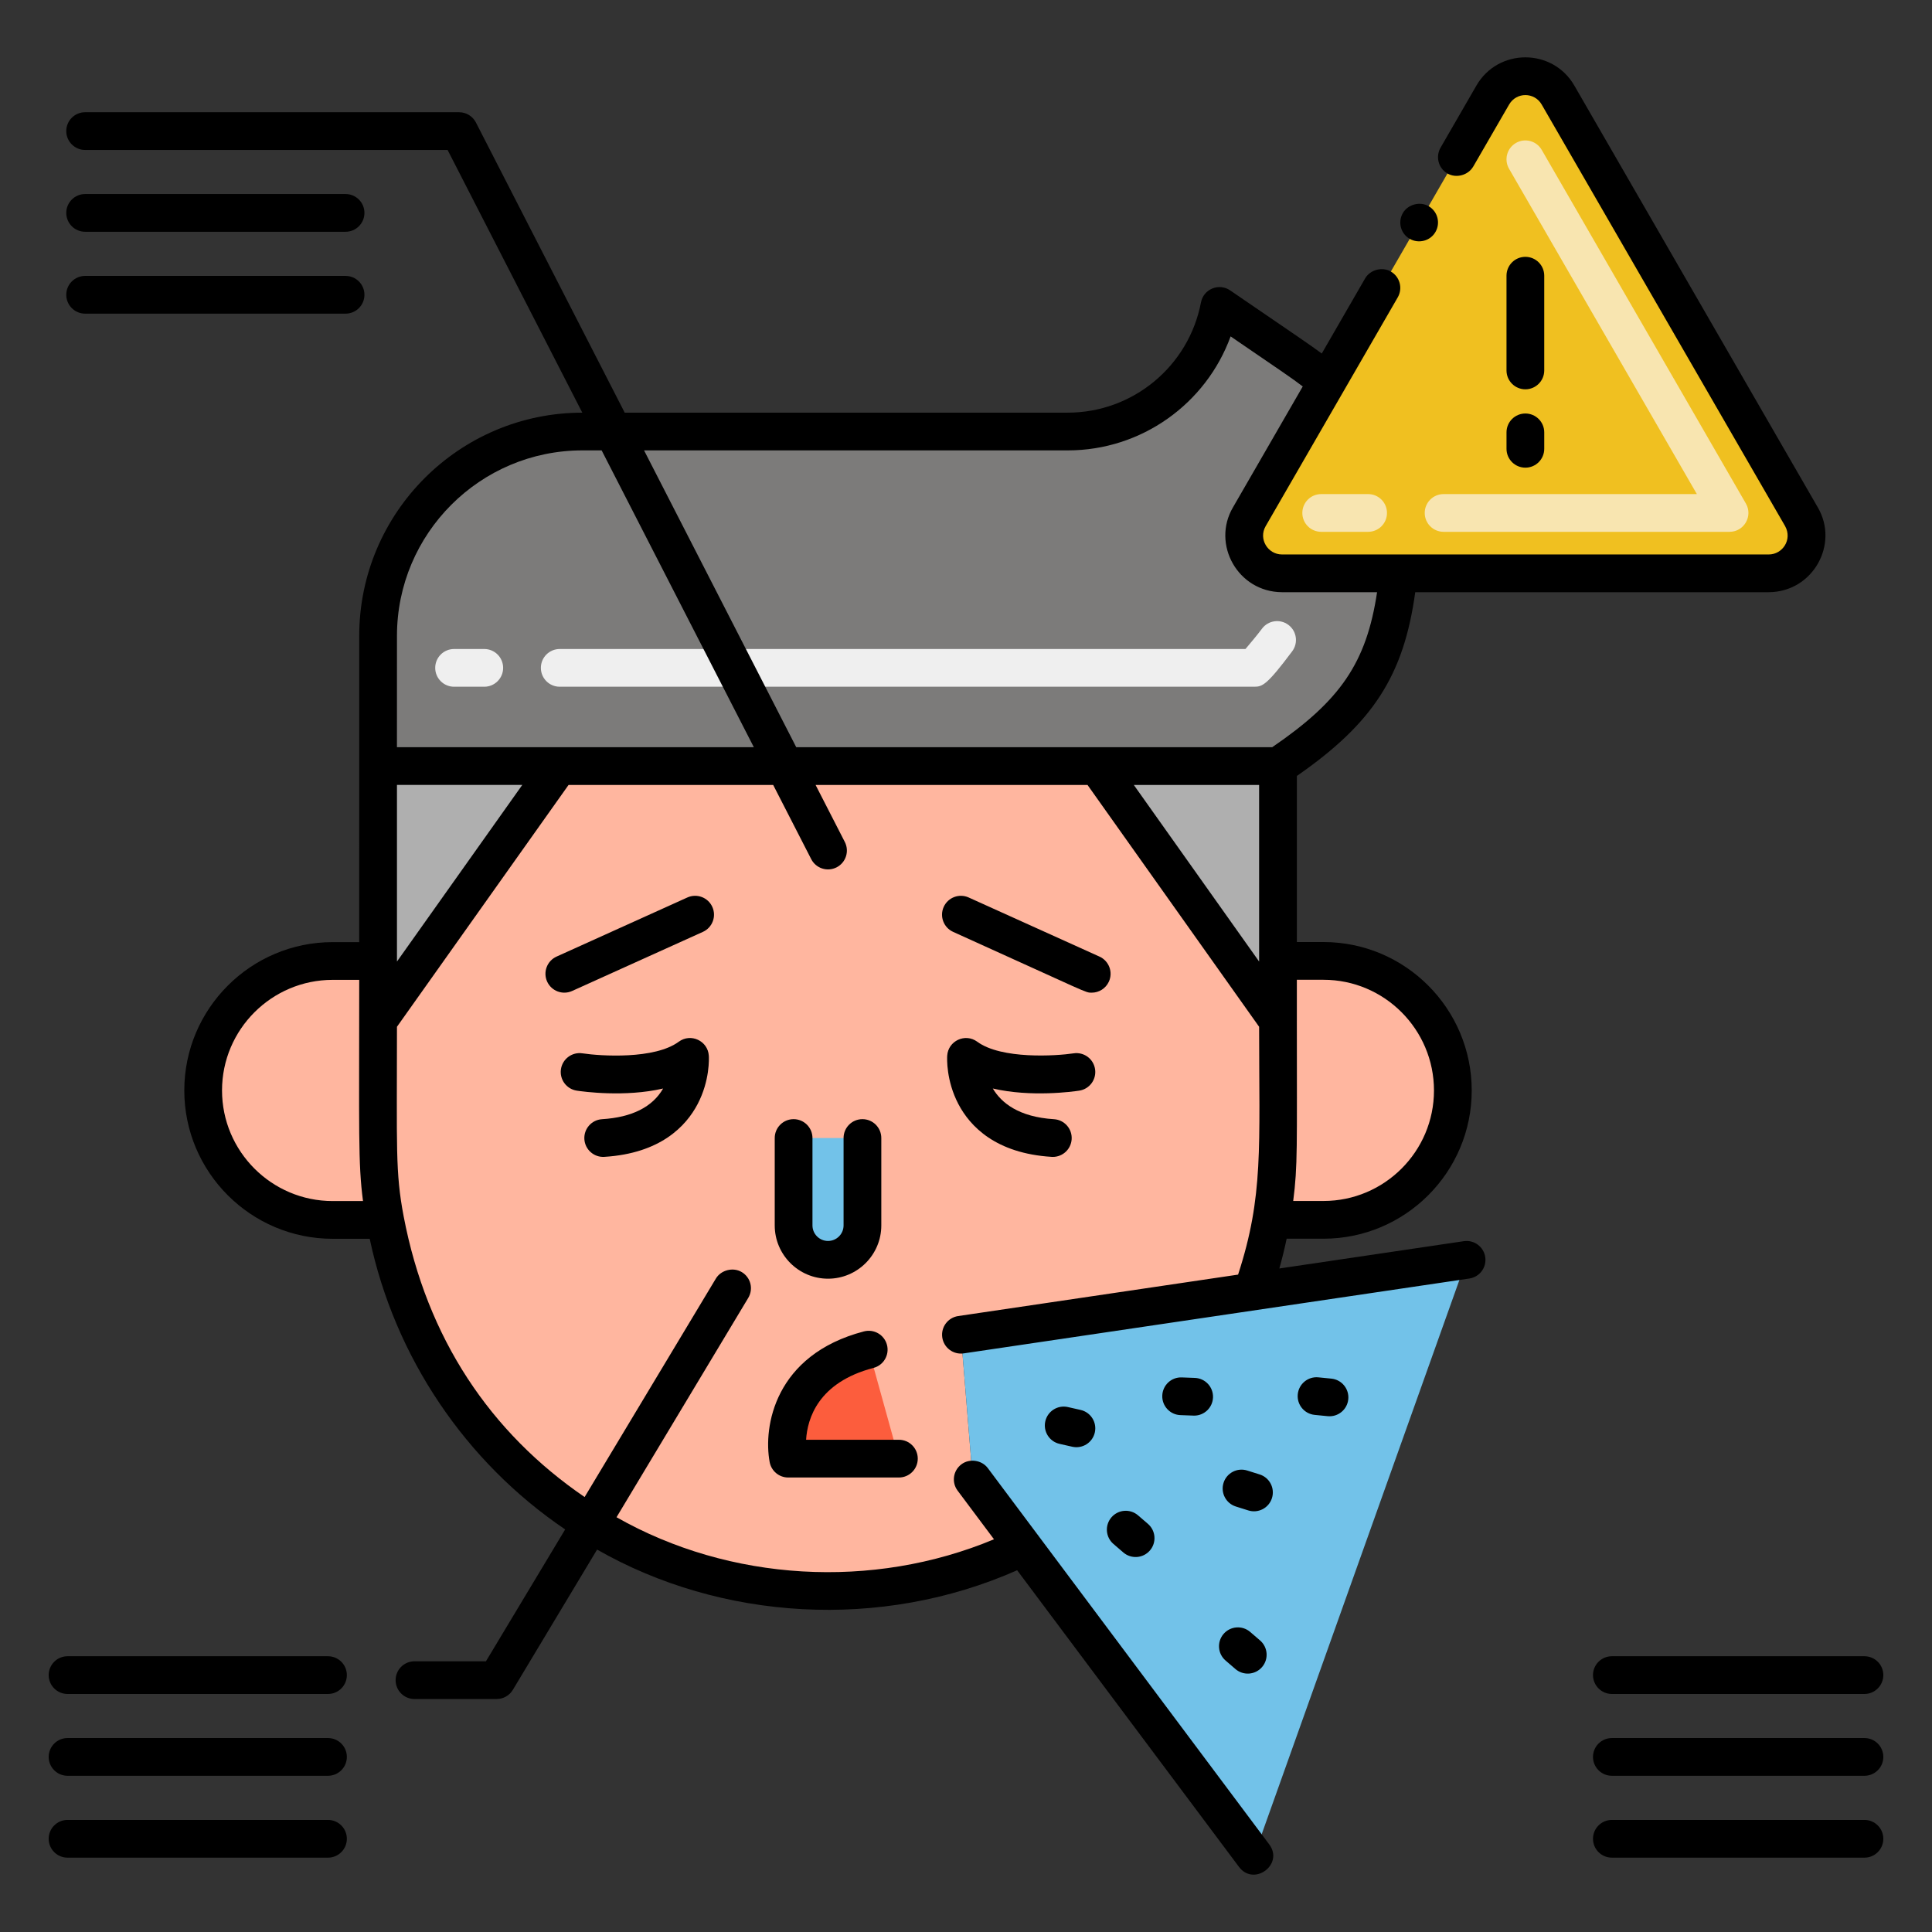 <svg enable-background="new 0 0 256 256" height="512" viewBox="0 0 256 256" width="512" xmlns="http://www.w3.org/2000/svg"><rect x="0" y="0" width="256" height="256" fill="#333333" stroke="none"/><g id="Layer_1"><g><g><path d="m169.34 101.506v49.75c0 3.54-.27 7.02-.91 10.38-.57 3.28-1.4 6.45-2.49 9.5l-38.61 5.72 1.56 19.17 6.69 8.94c-18.6 9.03-41.44 7.64-58.62-3.91-13.26-8.72-22.98-22.66-25.93-39.41v-.01c-.63-3.32-.93-6.8-.93-10.38v-49.75z" fill="#ffb69f"/></g><g><path d="m185.31 75.969c-1.24 12.071-4.838 18.073-15.969 25.539h-119.244l.003-17.259c0-15.1 12.29-27.07 27.07-27.07h64.32c9.82 0 18.26-6.99 20.1-16.64 11.725 8.03 12.21 8.253 14.23 10.12l-10.28 17.81c-1.93 3.33.48 7.5 4.33 7.5z" fill="#7c7b7a"/></g><g><path d="m51.03 161.636v.01h-6.95c-9.49 0-17.16-7.68-17.16-17.16 0-9.45 7.65-17.15 17.16-17.15h6.02v23.92c0 3.579.3 7.06.93 10.38z" fill="#ffb69f"/></g><g><path d="m50.097 101.508.002 33.747 23.946-33.747z" fill="#afafaf"/></g><g><path d="m145.395 101.508 23.946 33.747v-33.747z" fill="#afafaf"/></g><g><path d="m192.51 144.496c0 9.45-7.64 17.14-17.14 17.14h-6.94c.64-3.36.91-6.84.91-10.38v-23.93h6.03c9.48 0 17.14 7.68 17.14 17.17z" fill="#ffb69f"/></g><g><path d="m105.156 150.794v11.579c0 2.519 2.042 4.561 4.561 4.561s4.561-2.042 4.561-4.561v-11.579z" fill="#72c2e9"/></g><g><path d="m194.33 166.936-28.16 78.94-30.59-40.911-6.69-8.94-1.56-19.17 38.61-5.719z" fill="#72c2e9"/></g><g><path d="m115.108 178.837c-12.75 3.329-10.667 14.441-10.667 14.441h14.667z" fill="#fc5d3d"/></g><g><path d="m234.37 75.969h-64.5c-3.85 0-6.26-4.17-4.33-7.5l10.28-17.81 21.97-38.05c1.92-3.34 6.74-3.34 8.66 0l32.25 55.86c1.93 3.33-.48 7.5-4.33 7.5z" fill="#f0c020"/></g><g><g><path d="m166.2 90.996h-92.032c-1.381 0-2.5-1.119-2.5-2.5s1.119-2.5 2.5-2.5h90.863c.733-.874 1.505-1.779 2.188-2.693.827-1.105 2.394-1.331 3.5-.504 1.105.827 1.332 2.394.504 3.5-3.316 4.43-3.928 4.697-5.023 4.697zm-102.032 0h-4c-1.381 0-2.5-1.119-2.5-2.5s1.119-2.5 2.5-2.5h4c1.381 0 2.5 1.119 2.5 2.5s-1.119 2.5-2.5 2.5z" fill="#efefef"/></g><g><path d="m229.174 70.469h-37.891c-1.381 0-2.5-1.119-2.5-2.5s1.119-2.5 2.5-2.5h33.561l-24.889-43.11c-.69-1.196-.281-2.725.915-3.415 1.195-.692 2.725-.281 3.415.915l27.054 46.86c.962 1.666-.245 3.75-2.165 3.75zm-47.891 0h-6.217c-1.381 0-2.5-1.119-2.5-2.5s1.119-2.5 2.5-2.5h6.217c1.381 0 2.5 1.119 2.5 2.5s-1.119 2.5-2.5 2.5z" fill="#f8e5b0"/></g><g><path d="m94.387 120.17c-.569-1.258-2.05-1.817-3.308-1.249l-17.333 7.833c-1.258.569-1.817 2.05-1.249 3.308.57 1.26 2.052 1.816 3.308 1.249l17.333-7.833c1.259-.569 1.818-2.05 1.249-3.308z"/><path d="m146.936 130.062c.568-1.258.009-2.739-1.249-3.308l-17.333-7.833c-1.258-.568-2.739-.009-3.308 1.249-.568 1.258-.009 2.739 1.249 3.308 18.243 8.244 17.484 8.055 18.361 8.055.953 0 1.862-.547 2.28-1.471z"/><path d="m79.773 148.299c-1.378.085-2.426 1.271-2.341 2.649.086 1.388 1.287 2.43 2.649 2.341 7.425-.459 10.818-4.055 12.357-6.991 1.637-3.123 1.505-6.083 1.484-6.41-.123-1.97-2.384-3.031-3.978-1.857-3.197 2.356-10.302 1.911-12.769 1.541-1.363-.207-2.638.732-2.845 2.097-.208 1.365.731 2.64 2.096 2.847.819.125 6.39.895 11.442-.283-1.413 2.454-4.134 3.821-8.095 4.066z"/><path d="m143.006 144.516c1.365-.208 2.304-1.482 2.096-2.847-.207-1.364-1.471-2.303-2.847-2.096-2.295.349-9.571.815-12.767-1.541-1.595-1.175-3.855-.112-3.978 1.857-.021.327-.152 3.288 1.484 6.41 1.539 2.936 4.932 6.532 12.357 6.991.053.003.104.005.157.005 1.31 0 2.411-1.02 2.493-2.346.085-1.378-.963-2.564-2.341-2.649-4.688-.29-6.986-2.18-8.107-4.069 5.055 1.181 10.634.41 11.453.285z"/><path d="m105.156 148.294c-1.381 0-2.5 1.119-2.5 2.5v11.579c0 3.894 3.167 7.061 7.061 7.061 3.893 0 7.061-3.167 7.061-7.061v-11.579c0-1.381-1.119-2.5-2.5-2.5s-2.5 1.119-2.5 2.5v11.579c0 1.136-.924 2.061-2.061 2.061s-2.061-.925-2.061-2.061v-11.579c0-1.38-1.119-2.5-2.5-2.5z"/><path d="m101.985 193.738c.222 1.182 1.254 2.039 2.457 2.039h14.667c1.381 0 2.5-1.119 2.5-2.5s-1.119-2.5-2.5-2.5h-12.297c.17-2.776 1.574-7.602 8.929-9.522 1.336-.349 2.136-1.714 1.788-3.05s-1.715-2.136-3.05-1.788c-11.871 3.099-13.364 12.685-12.494 17.321z"/><path d="m141.498 186.442c-1.345-.304-2.685.54-2.99 1.887s.541 2.685 1.887 2.99l1.684.381c1.344.304 2.685-.538 2.99-1.887.305-1.347-.541-2.685-1.887-2.99z"/><path d="m168.542 198.504c.414-1.317-.318-2.721-1.635-3.135l-1.647-.518c-1.316-.415-2.721.318-3.135 1.635s.318 2.721 1.635 3.135l1.647.518c1.314.414 2.721-.315 3.135-1.635z"/><path d="m176.413 182.675-1.718-.17c-1.375-.138-2.598.868-2.734 2.241-.136 1.374.867 2.598 2.241 2.734l1.718.17c1.374.136 2.598-.867 2.734-2.241.137-1.373-.867-2.597-2.241-2.734z"/><path d="m147.272 201.055c-.901 1.046-.783 2.625.263 3.526l1.309 1.127c1.047.901 2.625.783 3.526-.263s.783-2.625-.263-3.526l-1.309-1.127c-1.045-.9-2.623-.784-3.526.263z"/><path d="m162.131 216.503c-.901 1.046-.784 2.625.262 3.526l1.309 1.127c1.045.9 2.623.785 3.526-.262.901-1.046.784-2.625-.262-3.526l-1.309-1.127c-1.045-.9-2.623-.783-3.526.262z"/><path d="m156.6 182.515c-1.389-.058-2.541 1.024-2.592 2.404-.052 1.38 1.024 2.541 2.404 2.592.072.003 1.75.067 1.821.067 1.337 0 2.446-1.058 2.497-2.406.052-1.38-1.024-2.541-2.404-2.592z"/><path d="m11.28 41.56h34.51c1.38 0 2.5-1.12 2.5-2.5s-1.12-2.5-2.5-2.5h-34.51c-1.38 0-2.5 1.12-2.5 2.5s1.12 2.5 2.5 2.5z"/><path d="m11.28 30.71h34.51c1.38 0 2.5-1.12 2.5-2.5s-1.12-2.5-2.5-2.5h-34.51c-1.38 0-2.5 1.12-2.5 2.5s1.12 2.5 2.5 2.5z"/><path d="m43.46 241.149h-34.51c-1.38 0-2.5 1.12-2.5 2.5s1.12 2.5 2.5 2.5h34.51c1.38 0 2.5-1.12 2.5-2.5 0-1.379-1.12-2.5-2.5-2.5z"/><path d="m43.46 230.3h-34.51c-1.38 0-2.5 1.12-2.5 2.5s1.12 2.5 2.5 2.5h34.51c1.38 0 2.5-1.12 2.5-2.5 0-1.381-1.12-2.5-2.5-2.5z"/><path d="m43.46 219.46h-34.51c-1.38 0-2.5 1.12-2.5 2.5s1.12 2.5 2.5 2.5h34.51c1.38 0 2.5-1.12 2.5-2.5s-1.12-2.5-2.5-2.5z"/><path d="m247.05 241.149h-33.47c-1.38 0-2.5 1.12-2.5 2.5s1.12 2.5 2.5 2.5h33.47c1.38 0 2.5-1.12 2.5-2.5 0-1.379-1.12-2.5-2.5-2.5z"/><path d="m247.05 230.3h-33.47c-1.38 0-2.5 1.12-2.5 2.5s1.12 2.5 2.5 2.5h33.47c1.38 0 2.5-1.12 2.5-2.5 0-1.381-1.12-2.5-2.5-2.5z"/><path d="m211.08 221.96c0 1.37 1.12 2.5 2.5 2.5h33.47c1.38 0 2.5-1.13 2.5-2.5 0-1.38-1.12-2.5-2.5-2.5h-33.47c-1.38 0-2.5 1.12-2.5 2.5z"/><path d="m202.119 34.032c-1.381 0-2.5 1.119-2.5 2.5v12.553c0 1.381 1.119 2.5 2.5 2.5s2.5-1.119 2.5-2.5v-12.553c0-1.381-1.119-2.5-2.5-2.5z"/><path d="m202.12 54.791c-1.381 0-2.5 1.119-2.5 2.5v2.177c0 1.381 1.119 2.5 2.5 2.5s2.5-1.119 2.5-2.5v-2.177c0-1.381-1.119-2.5-2.5-2.5z"/><path d="m186.8 31.649c1.174.681 2.735.277 3.41-.92.676-1.167.302-2.708-.91-3.41-1.16-.67-2.76-.23-3.42.92-.672 1.161-.311 2.711.92 3.41z"/><path d="m193.965 164.462-24.445 3.619c.365-1.301.691-2.617.969-3.946h4.882c10.829 0 19.64-8.811 19.64-19.64 0-10.846-8.811-19.67-19.64-19.67h-3.529v-22.009c10.069-6.991 14.16-13.265 15.685-24.347h46.843c5.855-.029 9.362-6.363 6.49-11.25l-32.24-55.86c-2.874-5.015-10.127-5.012-13 0l-4.74 8.21c-.679 1.192-.298 2.727.92 3.42 1.15.67 2.75.23 3.41-.92 0 0 .01 0 .01-.01l4.74-8.2c.985-1.699 3.372-1.658 4.32-.01l32.26 55.87c.98 1.783-.346 3.75-2.17 3.75h-64.5c-1.883 0-3.138-2.056-2.17-3.74l17.51-30.33c.69-1.2.28-2.73-.92-3.42-1.15-.67-2.75-.23-3.41.92l-5.739 9.943c-1.479-1.098-3.493-2.456-12.139-8.366-1.489-1.02-3.532-.169-3.868 1.594-1.614 8.465-9.034 14.608-17.644 14.608h-58.713l-19.716-38.449c-.428-.834-1.287-1.359-2.225-1.359-9.517 0-31.566 0-49.557 0-1.38 0-2.5 1.12-2.5 2.5 0 1.37 1.12 2.5 2.5 2.5h48.029l17.849 34.81c-16.298.006-29.557 13.268-29.557 29.569-.005 24.427-.004 11.019-.002 40.587h-3.518c-10.841 0-19.66 8.815-19.66 19.65 0 10.841 8.819 19.66 19.66 19.66h4.908c3.313 15.634 12.651 29.541 25.898 38.512l-10.496 17.471h-9.47c-1.38 0-2.5 1.12-2.5 2.5s1.12 2.5 2.5 2.5h10.89c.87 0 1.69-.46 2.14-1.21l11.167-18.592c16.44 9.389 37.555 10.751 55.66 2.739l29.393 39.304c1.985 2.648 6.003-.336 4-2.99-3.798-5.079-32.22-43.084-37.28-49.85-.8-1.07-2.43-1.31-3.5-.5-1.128.851-1.309 2.419-.5 3.49l4.819 6.443c-16.083 6.721-35.023 5.601-50.017-2.922l17.448-29.051c.733-1.215.314-2.736-.85-3.43-1.14-.69-2.75-.28-3.43.85l-17.395 28.955c-12.462-8.518-20.894-21.001-23.979-37.195-1.116-5.878-.886-9.023-.886-25.118l22.736-32.042h27.115l5.041 9.832c.63 1.228 2.135 1.714 3.365 1.084 1.229-.63 1.714-2.137 1.084-3.365l-3.871-7.55h36.033l22.737 32.041c0 15.986.604 22.438-2.787 32.841l-37.089 5.491c-1.366.203-2.309 1.474-2.107 2.839.2 1.352 1.456 2.308 2.839 2.107l67-9.92c1.366-.202 2.31-1.473 2.107-2.839-.202-1.368-1.472-2.309-2.838-2.109zm-18.595-34.636c8.072 0 14.64 6.581 14.64 14.67 0 8.072-6.567 14.64-14.64 14.64h-4.013c.605-4.701.482-7.005.482-23.863 0-.006.001-.012.001-.018v-5.429zm-33.88-70.147c9.756 0 18.316-6.168 21.573-15.104 6.256 4.277 8.293 5.649 9.559 6.633l-9.242 16.012c-2.868 4.881.629 11.221 6.49 11.25h12.6c-1.41 9.371-4.873 14.372-13.891 20.536h-63.074l-20.164-39.327zm-64.32 0h2.551l20.165 39.326h-47.289l.003-14.756c0-13.548 11.022-24.57 24.57-24.57zm-33.09 99.467c-8.083 0-14.66-6.577-14.66-14.66 0-8.078 6.577-14.65 14.66-14.65h3.519c.001 20.225-.164 24.243.502 29.31zm8.52-31.736v-.075-23.327h16.605zm97.635-23.402h16.605v23.317.083z"/></g></g></g></g></svg>